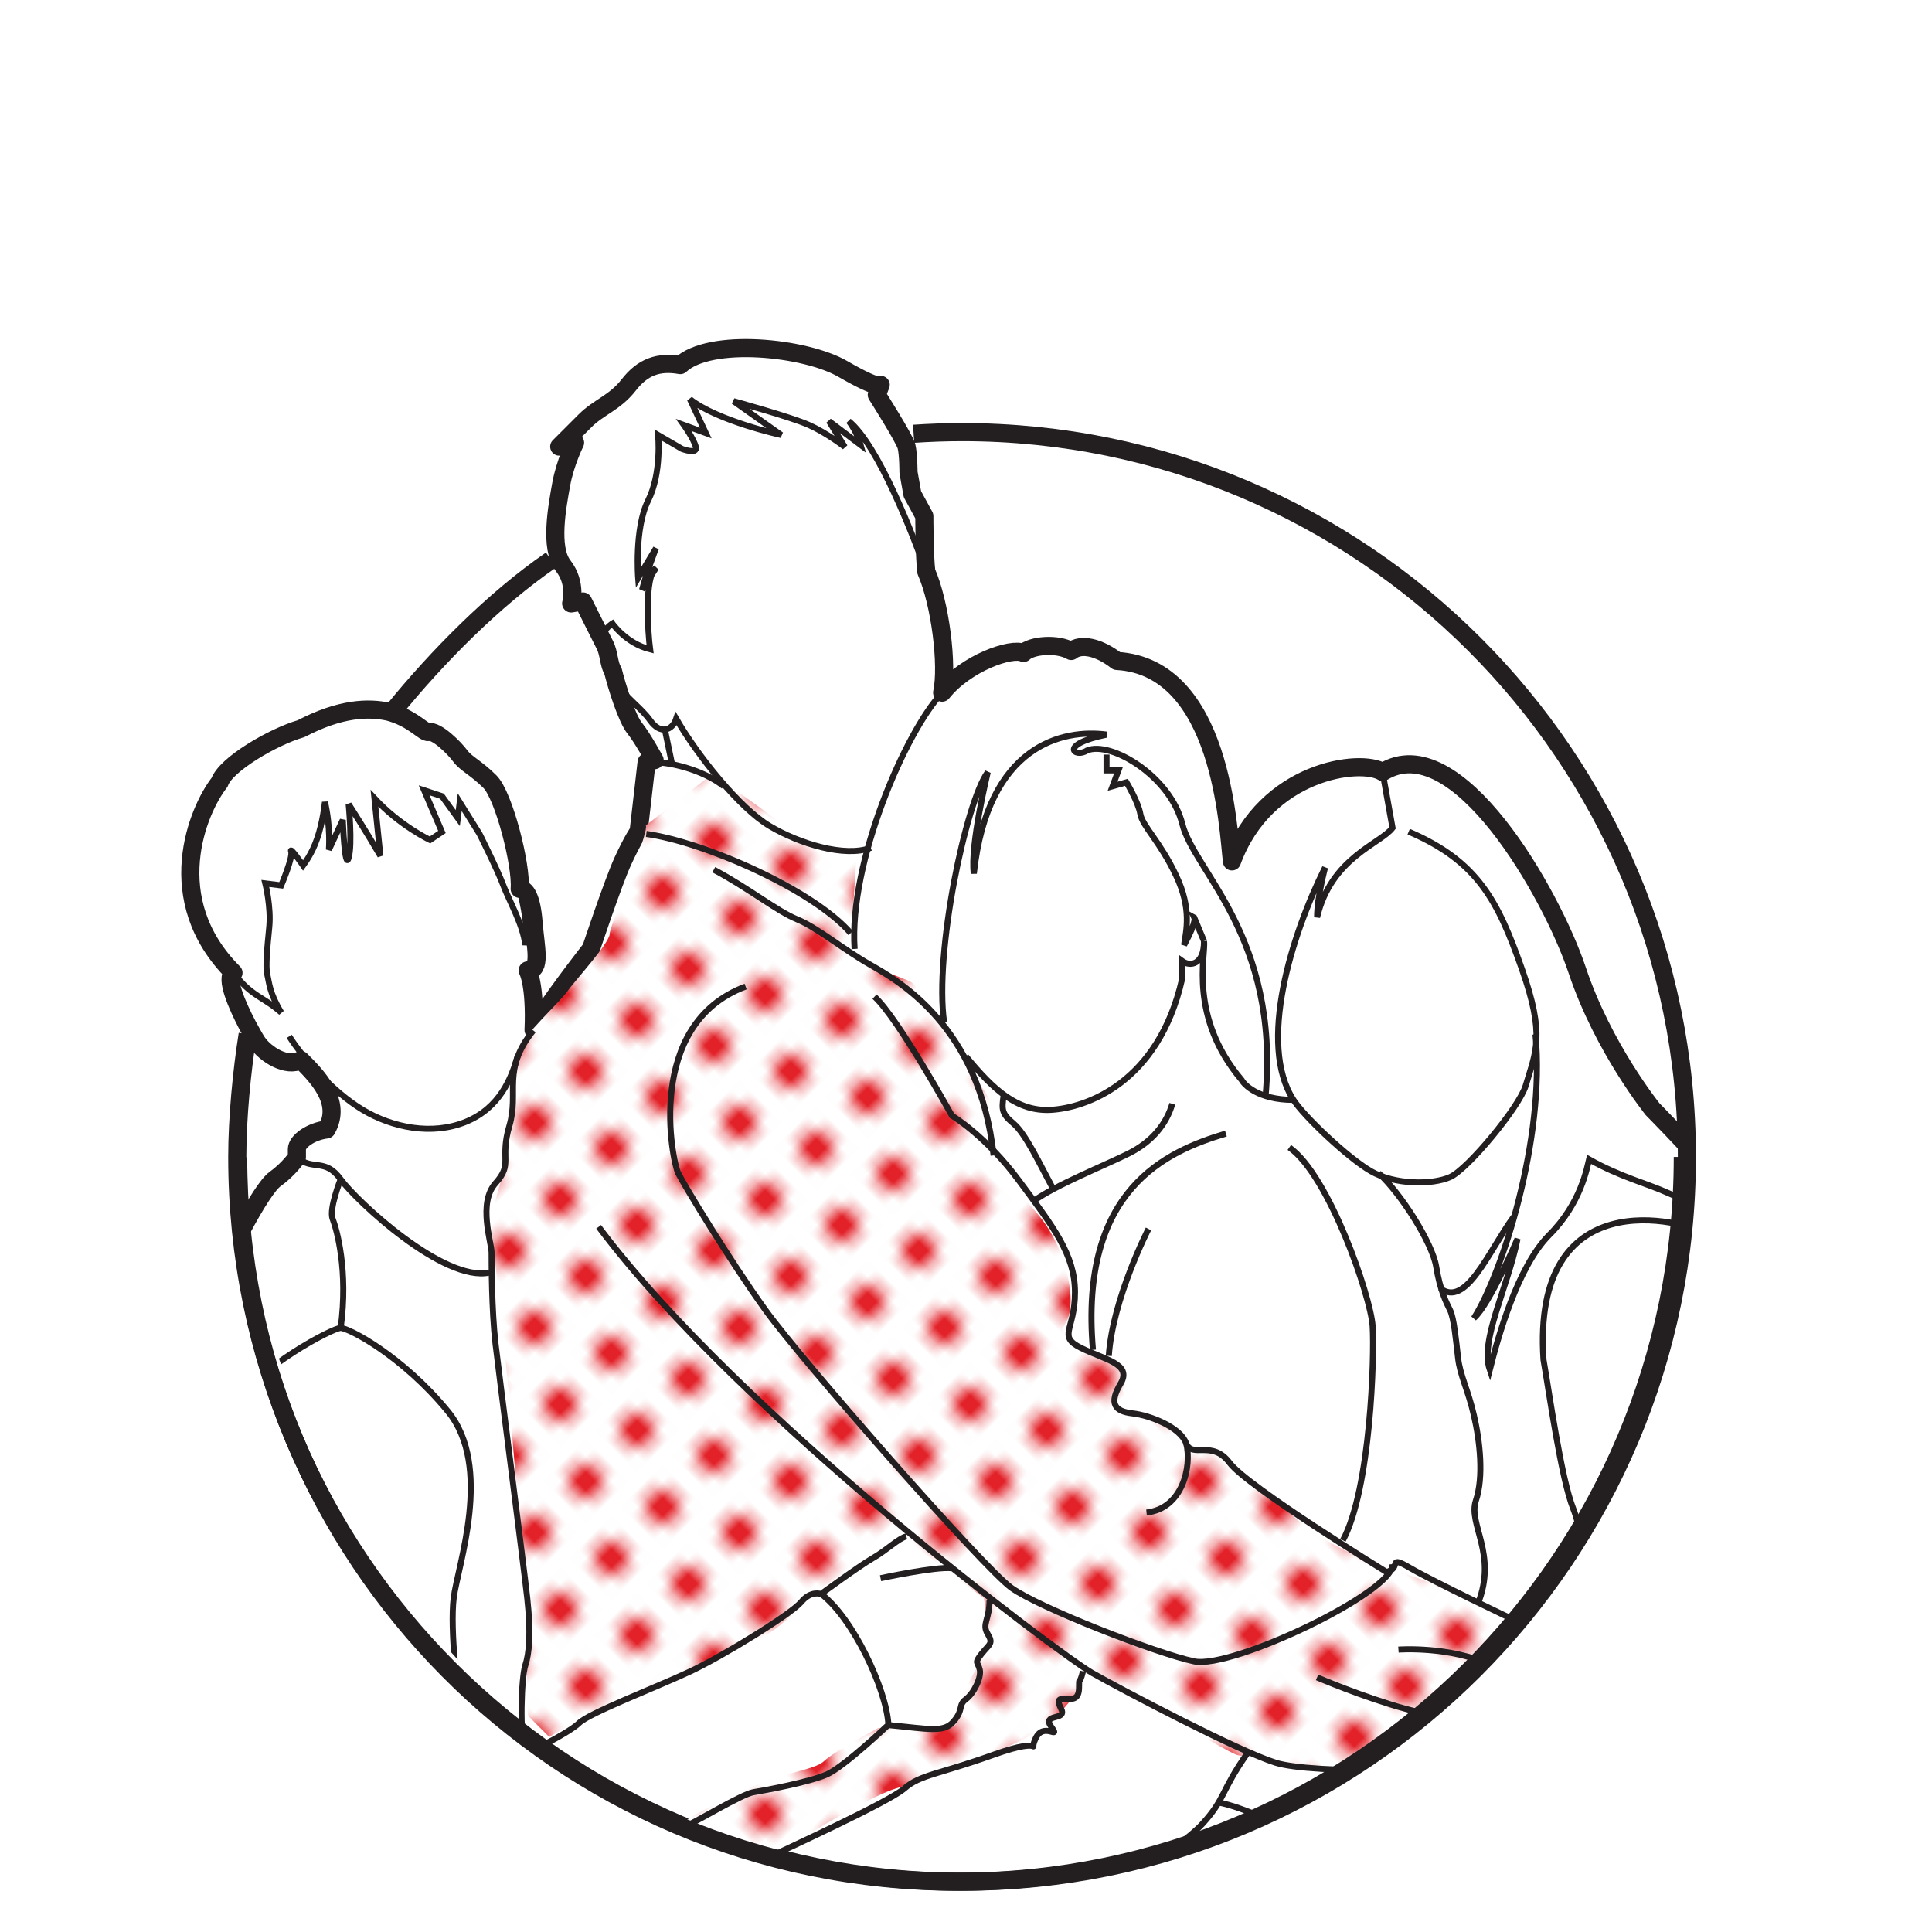 <?xml version="1.0" encoding="utf-8"?>
<!-- Generator: Adobe Illustrator 18.0.0, SVG Export Plug-In . SVG Version: 6.00 Build 0)  -->
<!DOCTYPE svg PUBLIC "-//W3C//DTD SVG 1.1//EN" "http://www.w3.org/Graphics/SVG/1.1/DTD/svg11.dtd">
<svg version="1.1" id="Layer_1" xmlns="http://www.w3.org/2000/svg" xmlns:xlink="http://www.w3.org/1999/xlink" x="0px" y="0px"
	 viewBox="0 0 1280 1280" enable-background="new 0 0 1280 1280" xml:space="preserve">
<pattern  y="1280" width="12" height="12" patternUnits="userSpaceOnUse" id="New_Pattern_Swatch_24" viewBox="3 -15 12 12" overflow="visible">
	<g>
		<polygon fill="none" points="3,-15 15,-15 15,-3 3,-3 		"/>
		<g>
			<polygon fill="#FFFFFF" points="15,0 9,0 9,-6 15,-6 			"/>
			<path fill="#E22128" d="M13.5-3c0,0.8-0.7,1.5-1.5,1.5S10.5-2.2,10.5-3s0.7-1.5,1.5-1.5S13.5-3.8,13.5-3z"/>
		</g>
		<g>
			<polygon fill="#FFFFFF" points="9,0 3,0 3,-6 9,-6 			"/>
			<path fill="#E22128" d="M7.5-3c0,0.8-0.7,1.5-1.5,1.5S4.5-2.2,4.5-3S5.2-4.5,6-4.5S7.5-3.8,7.5-3z"/>
		</g>
		<g>
			<polygon fill="#FFFFFF" points="18,-6 12,-6 12,-12 18,-12 			"/>
			<path fill="#E22128" d="M16.5-9c0,0.8-0.7,1.5-1.5,1.5S13.5-8.2,13.5-9s0.7-1.5,1.5-1.5S16.5-9.8,16.5-9z"/>
		</g>
		<g>
			<polygon fill="#FFFFFF" points="12,-6 6,-6 6,-12 12,-12 			"/>
			<path fill="#E22128" d="M10.5-9c0,0.8-0.7,1.5-1.5,1.5S7.5-8.2,7.5-9s0.7-1.5,1.5-1.5S10.5-9.8,10.5-9z"/>
		</g>
		<g>
			<polygon fill="#FFFFFF" points="6,-6 0,-6 0,-12 6,-12 			"/>
			<path fill="#E22128" d="M4.5-9c0,0.8-0.7,1.5-1.5,1.5S1.5-8.2,1.5-9s0.7-1.5,1.5-1.5S4.5-9.8,4.5-9z"/>
		</g>
		<g>
			<polygon fill="#FFFFFF" points="15,-12 9,-12 9,-18 15,-18 			"/>
			<path fill="#E22128" d="M13.5-15c0,0.8-0.7,1.5-1.5,1.5s-1.5-0.7-1.5-1.5s0.7-1.5,1.5-1.5S13.5-15.8,13.5-15z"/>
		</g>
		<g>
			<polygon fill="#FFFFFF" points="9,-12 3,-12 3,-18 9,-18 			"/>
			<path fill="#E22128" d="M7.5-15c0,0.8-0.7,1.5-1.5,1.5S4.5-14.2,4.5-15s0.7-1.5,1.5-1.5S7.5-15.8,7.5-15z"/>
		</g>
	</g>
</pattern>
<g>
	<path fill="#FFFFFF" stroke="#231F20" stroke-width="12.004" d="M260.7,470.8c29-35.7,66.5-73.7,104.4-99.8"/>
	<path fill="#FFFFFF" stroke="#231F20" stroke-width="12.004" d="M605.3,287.4c10.6-0.7,21.3-1.1,32.1-1.1
		c265.2,0,480.2,215,480.2,480.2c0,265.2-215,480.2-480.2,480.2c-265.2,0-480.2-215-480.2-480.2c0-25.6,3-56.8,6.9-81.3"/>
	<g>
		<defs>
			<path id="SVGID_1_" d="M149.8,776.3c50.7,257.2,221.1,473.7,486.3,473.7c265.2,0,481.5-215.6,481.5-480.8V200.9l-986.8,8
				L104,752.2L149.8,776.3z"/>
		</defs>
		<clipPath id="SVGID_2_">
			<use xlink:href="#SVGID_1_"  overflow="visible"/>
		</clipPath>
		
			<path clip-path="url(#SVGID_2_)" fill="none" stroke="#231F20" stroke-width="12.004" stroke-linecap="round" stroke-linejoin="round" d="
			M199.4,482.8c-18.4,5.3-50,23.7-53.9,35.5c-14.5,18.4-39.4,77.6,9.2,126.2c-5.8,2.9,2.5,21.9,9.4,35c2.6,4.8,4.9,8.9,6.3,11
			c5.3,7.9,19.7,17.1,28.9,11.8c10.5,10.5,27.6,27.6,17.1,46c-10.5,1.3-19.7,7.9-19.7,13.1c0,5.3,0,5.3,0,5.3s-5.3,7.9-14.5,14.5
			c-9.2,6.6-32.9,51.3-51.3,96c-18.4,44.7-48.6,109.1-44.7,159.1c3.9,50-7.9,68.4,9.2,118.3c17.1,50,35.5,119.7,19.7,149.9
			c-15.8,30.2-14.5,40.8-14.5,40.8H1325v-31.6c-13.1-18.4-27.6-28.9-35.5-40.8c-7.9-11.8-18.4-18.4-14.5-27.6
			c3.9-9.2,6.6-19.7,1.3-25c-5.3-5.3-10.5-9.2-10.5-15.8s3.9-10.5-2.6-15.8c-6.6-5.3-10.5-11.8-6.6-15.8c3.9-3.9-6.6-57.9-9.2-84.1
			c-2.6-26.3,10.5-90.7-19.7-159.1c-30.2-68.4-56.5-102.6-81.5-131.5c13.1,13.1,32.9,9.2,32.9,9.2c-15.8-13.1-28.9-11.8-46-31.6
			c-17.1-19.7-38.1-40.8-38.1-40.8s-32.9-40.8-50-92c-17.1-51.3-80.2-161.7-128.9-131.5c-14.5-9.2-77.6-1.3-99.9,59.2
			c-2.6-21-6.6-128.9-76.3-132.8c-11.8-9.2-23.7-11.8-30.2-6.6c-9.2-5.3-26.3-3.9-31.6,1.3c-7.9-3.9-38.1,6.6-53.9,26.3
			c3.9-18.4-1.3-59.2-10.5-80.2c-1.3-10.5-1.3-36.8-1.3-36.8l-7.9-14.5l-2.6-14.5c0,0,0-11.8-1.3-17.1c-1.3-5.3-19.7-34.2-19.7-34.2
			l2.6-6.6c0,0,0,3.9-25-10.5c-25-14.5-88.1-21-107.8-2.6c-14.5-2.6-25,1.3-34.2,13.2c-9.2,11.8-19.7,14.5-28.9,23.7
			c-9.2,9.2-17.1,17.1-17.1,17.1l10.5-2.6c0,0-6.6,13.2-9.2,27.6c-2.6,14.5-7.9,42.1,1.3,53.9c9.2,11.8,5.3,25,5.3,25l7.9-1.3
			c0,0,11.8,23.7,14.5,28.9s2.6,13.2,5.3,17.1c2.6,10.5,9.2,31.6,14.5,38.1c5.3,6.6,13.1,21,13.1,21l-5.3,1.3l-5.3,46
			c0,0-3.9,5.3-10.5,19.7c-6.6,14.5-21,57.9-21,57.9s-32.9,42.1-38.1,53.9c1.3-30.2-3.9-39.5-3.9-39.5c9.2,0,5.3-14.5,3.9-31.6
			c-1.3-17.1-5.3-22.4-9.2-22.4c1.3-15.8-10.5-61.8-19.7-71c-9.2-9.2-15.8-11.8-19.7-17.1c-3.9-5.3-15.8-17.1-21-15.8
			c-2.7,0.7-9.6-8.1-23.6-12.6c-0.9-0.3-1.8-0.5-2.7-0.8C244.2,468.6,225.6,469.1,199.4,482.8z"/>
		
			<pattern  id="SVGID_3_" xlink:href="#New_Pattern_Swatch_24" patternTransform="matrix(5.659 -5.659 5.659 5.659 85227.328 -1441.126)">
		</pattern>
		<path clip-path="url(#SVGID_2_)" fill="url(#SVGID_3_)" d="M427.9,546.8c2,6-24,66-24,72s-24,32-28,38c-4,6-30,30-32,38
			c-2,8-12,66-10,74c2,8-10,30-8,48c2,18,12,110,12,116s10,112,10,126s2,78,2,78l14,14c0,0,26-16,40-20s78-38,96-44
			c18-6,36-30,46-36c10-6,50-34,50-34l56,42c0,0,4,26,2,32c-2,6-18,34-20,40c-2,6,6,14-10,14s-42,0-42,0s-30,16-36,22
			c-6,6-30,8-50,18c-20,10-48,22-42,24c6,2,44,32,64,18c20-14,62-38,76-42c14-4,44-20,56-22s34-12,46-22c12-10,28-34,28-34
			s88,54,96,56c8,2,72,10,72,10s120-94,112-98c-8-4-46-22-56-26s-34-12-34-12s-30-10-52-28c-22-18-48-48-56-48c-8,0-16,6-20-2
			c-4-8-10-14-26-20s-16-18-16-18s8-12-10-20c-18-8-36-12-28-24c8-12,2-48-18-72c-20-24-32-30-32-42s0-34,0-34s-46-74-52-78
			s-40-12-40-22c0-10,4-68,4-68s-32,2-42-8c-10-10-54-40-54-40"/>
		<g clip-path="url(#SVGID_2_)">
			<path fill="none" stroke="#231F20" stroke-width="4.001" d="M916,511.7l6.6,36.8c-7.9,10.5-40.7,19.7-50,59.2
				c0-13.1,5.3-32.9,5.3-32.9c-22.4,44.7-44.7,117-21,153.8c6.6,10.5,35.5,38.1,51.3,47.3c15.8,9.2,40.8,9.2,52.6,3.9
				c11.8-5.3,45.9-46.6,50-60.5c6.6-22.4,13.2-32.9-2.6-77.6c-15.8-44.7-28.9-71-74.9-90.7"/>
			<path fill="none" stroke="#231F20" stroke-width="4.001" d="M1146.1,798.4"/>
			<path fill="none" stroke="#231F20" stroke-width="4.001" d="M1089.6,756.3"/>
			<path fill="none" stroke="#231F20" stroke-width="4.001" d="M1017.3,685.3c6.6,69.7-22.4,159.1-40.8,188
				c10.5-9.2,28.9-52.6,28.9-52.6c-6.6,32.9-25,67.1-18.4,86.8c5.3-21,18.4-68.4,39.5-89.4c21-21,25-44.7,26.3-50
				c21,11.8,38.1,15.8,52.6,22.4c14.5,6.6,27.6,9.2,39.5,23.7c-6.6-14.5-26.3-31.6-26.3-31.6"/>
			<path fill="none" stroke="#231F20" stroke-width="4.001" d="M407.2,451.2c7.9,11.8,17.1,17.1,23.7,26.3
				c6.6,9.2,14.5,6.6,17.1-1.3c14.5,25,42.1,59.2,61.8,71c19.7,11.8,50,21,67.1,14.5"/>
			<line fill="none" stroke="#231F20" stroke-width="4.001" x1="440.1" y1="481.5" x2="445.3" y2="506.5"/>
			<path fill="none" stroke="#231F20" stroke-width="4.001" d="M479.5,520.9c-13.1-10.5-36.8-17.1-51.3-15.8"/>
			<path fill="none" stroke="#231F20" stroke-width="4.001" d="M428.2,552.5c38.1,5.3,110.4,36.8,135.4,65.7"/>
			<path fill="none" stroke="#231F20" stroke-width="4.001" d="M624.1,459.1c-23.7,25-61.8,111.8-57.9,169.6"/>
			<path fill="none" stroke="#231F20" stroke-width="4.001" d="M613.6,378.9c-7.9-22.4-31.6-84.1-51.3-99.9
				c5.3,6.6,7.9,15.8,7.9,15.8l-21-15.8l10.5,17.1c0,0-11.8-9.2-23.7-14.5c-11.8-5.3-50-15.8-50-15.8l31.6,22.4
				c0,0-42.1-9.2-60.5-23.7l10.5,22.4l-14.5-5.3c0,0,6.6,9.2,7.9,14.5c1.3,5.3-9.2,1.3-9.2,1.3l-15.8-9.2c0,0,2.6,25-6.6,43.4
				c-9.2,18.4-6.6,51.3-6.6,51.3l11.8-19.7c0,0-6.6,17.1-9.2,27.6l9.2-14.5c-7.9,5.3-5.3,43.4-3.9,53.9c-15.8-3.9-25-17.1-25-17.1
				s-10.5,6.6-5.3,14.5"/>
			<path fill="none" stroke="#231F20" stroke-width="4.001" d="M472.9,576.2c22.4,11.8,42.1,27.6,55.2,32.9
				c13.1,5.3,30.2,19.7,48.7,30.2c18.4,10.5,72.3,40.8,81.5,126.2"/>
			<path fill="none" stroke="#231F20" stroke-width="4.001" d="M579.4,660.3c15.8,14.5,51.3,78.9,51.3,78.9s22.4,13.1,44.7,43.4
				c22.4,30.2,36.8,48.6,36.8,73.6c0,25-11.8,28.9,3.9,36.8c15.8,7.9,34.2,10.5,26.3,23.7c-7.9,13.2-3.9,18.4,7.9,19.7
				c11.8,1.3,31.6,9.2,35.5,19.7c3.9,10.5,17.1-2.6,28.9,13.1c11.8,15.8,103.9,72.3,103.9,72.3c10.5-2.6,0-11.8,15.8-2.6
				c15.8,9.2,68.4,34.2,68.4,34.2l59.2,7.9"/>
			<path fill="none" stroke="#231F20" stroke-width="4.001" d="M922.6,1036.3c1.3,18.4-106.5,69.7-131.5,64.4
				c-25-5.3-102.6-35.5-121-48.7c-18.4-13.1-139.4-151.2-163-184.1c-23.7-32.9-53.9-82.8-57.8-90.7c-3.9-7.9-22.4-98.6,44.7-123.6"
				/>
			<path fill="none" stroke="#231F20" stroke-width="4.001" d="M785.9,956.1c3.9,15.8-2.6,43.4-26.3,46"/>
			<path fill="none" stroke="#231F20" stroke-width="4.001" d="M1131.7,818.1c-17.1-10.5-117-35.5-109.1,82.8
				c3.9,22.4,11.8,78.9,19.7,98.6c7.9,19.7,21,96,21,113.1c0,17.1,13.1,40.8,17.1,52.6c44.7,13.1,71,28.9,80.2,47.3"/>
			<path fill="none" stroke="#231F20" stroke-width="4.001" d="M1142.2,1211.2c-11.8-14.5-51.3-32.9-65.7-39.4
				c-17.1,2.6-21,6.6-30.2,10.5c-9.2,3.9-11.8,9.2-19.7,7.9c-7.9-1.3-9.2,0-13.1,2.6c-4,2.6-4-9.2-15.8,0
				c-11.8,9.2-15.8,6.6-30.2,7.9c-14.5,1.3-32.9,6.6-32.9,6.6s-72.3,2.6-80.2,2.6c-7.9,0-27.6-11.8-47.3-15.8"/>
			<path fill="none" stroke="#231F20" stroke-width="4.001" d="M743.8,1249.4c-3.9,10.5,0,17.1,6.6,22.4
				c6.6,5.3,10.5,5.3,10.5,10.5c0,5.3,9.2,7.9,9.2,7.9s14.5,15.8,30.2,14.5"/>
			<path fill="none" stroke="#231F20" stroke-width="4.001" d="M716.2,1257.2c1.3,13.1,11.8,15.8,11.8,15.8
				c1.3,10.5,13.1,17.1,13.1,17.1c-3.9,11.8,1.3,25,9.2,23.7c7.9-1.3,7.9-1.3,7.9-1.3s-5.3-11.8,0,0c5.3,11.8,4,11.8,19.7,7.9
				c15.8-3.9,32.9-19.7,47.3-19.7s21-13.1,34.2-17.1c13.2-3.9,11.8-13.2,32.9-6.6c21,6.6,65.7,5.3,65.7,5.3
				c3.9,10.5,13.1,7.9,13.1,7.9s31.6-3.9,47.3-2.6c15.8,1.3,89.4-3.9,109.1-10.5c19.7-6.6,25-7.9,36.8-6.6
				c11.8,1.3,39.4-14.5,39.4-47.3s-14.5-180.1-39.4-277.4c10.5-9.2-6.6-69.7-6.6-69.7"/>
			<path fill="none" stroke="#231F20" stroke-width="4.001" d="M1164.5,945.6c19.7-6.6,22.4-48.7,22.4-48.7"/>
			<path fill="none" stroke="#231F20" stroke-width="4.001" d="M639.9,699.8c18.4,22.4,34.2,36.8,56.5,35.5
				c22.4-1.3,71-17.1,86.8-86.8v-11.8c5.3,3.9,14.5,2.6,14.5-13.1c1.3,9.2-10.5,50,25,92c1.3,2.6,10.5,13.1,34.2,13.1"/>
			<path fill="none" stroke="#231F20" stroke-width="4.001" d="M797.7,623.5l-6.6-15.8c0,0,2.6,1.3-6.6,18.4
				c1.3-9.2,5.3-23.7-5.3-46c-10.5-22.4-22.4-32.9-23.7-40.8c-1.3-7.9-9.2-21-9.2-21l-9.2,2.6l3.9-10.5h-7.9v-10.5"/>
			<path fill="none" stroke="#231F20" stroke-width="4.001" d="M838.5,726c9.2-105.2-47.3-148.6-55.2-180.1
				c-7.9-31.6-47.3-55.2-63.1-48.7c-7.9,5.3-19.7-3.9,13.1-10.5c-28.9-3.9-78.9,6.6-88.1,92c-2.6-18.4,9.2-67.1,9.2-67.1
				c-14.5,19.7-35.5,119.7-28.9,165.7"/>
			<path fill="none" stroke="#231F20" stroke-width="4.001" d="M664.9,726c-1.3,9.2-1.3,11.8,6.6,18.4c7.9,6.6,17.1,26.3,26.3,43.4
				"/>
			<path fill="none" stroke="#231F20" stroke-width="4.001" d="M776.7,731.3c-3.9,13.2-13.1,25-28.9,32.9
				c-15.8,7.9-48.7,21-63.1,31.6"/>
			<path fill="none" stroke="#231F20" stroke-width="4.001" d="M812.2,751c-39.4,11.8-97.3,36.8-88.1,143.3"/>
			<path fill="none" stroke="#231F20" stroke-width="4.001" d="M734.6,898.3c2.6-38.1,26.3-84.1,26.3-84.1"/>
			<path fill="none" stroke="#231F20" stroke-width="4.001" d="M854.2,760.2c26.3,18.4,53.9,98.6,55.2,118.3
				c1.3,19.7-1.3,107.8-19.7,142"/>
			<path fill="none" stroke="#231F20" stroke-width="4.001" d="M913.4,777.3c14.5,13.1,35.5,46,38.1,61.8
				c2.6,15.8,6.6,23.7,9.2,28.9c2.6,5.3,3.9,19.7,5.3,31.6c1.3,11.8,6.6,21,10.5,38.1c4,17.1,6.6,40.8,1.3,56.5
				c-5.3,15.8,14.5,35.5,1.3,68.4"/>
			<path fill="none" stroke="#231F20" stroke-width="4.001" d="M1002.8,806.2c-17.1,23.7-31.6,60.5-48.7,47.3"/>
			<path fill="none" stroke="#231F20" stroke-width="4.001" d="M1002.8,1073.2c7.9,15.8,7.9,47.3,7.9,47.3s5.3-3.9-22.4-17.1
				c-27.6-13.1-61.8-10.5-61.8-10.5"/>
			<path fill="none" stroke="#231F20" stroke-width="4.001" d="M1008.1,1138.9c-21-2.6-47.3,1.3-76.3-6.6
				c-28.9-7.9-59.2-21-59.2-21"/>
			<path fill="none" stroke="#231F20" stroke-width="4.001" d="M991,1169.1c-22.4,3.9-121,6.6-146-1.3c-25-7.9-99.9-47.3-121-59.2
				c-21-11.8-234-170.9-327.4-295.8"/>
			<path fill="none" stroke="#231F20" stroke-width="4.001" d="M912.1,1174.4c22.4,5.3,69.7,23.7,85.5,18.4"/>
			<path fill="none" stroke="#231F20" stroke-width="4.001" d="M826.6,1161.3c-18.4,26.3-14.5,30.2-30.2,47.3
				c-15.8,17.1-71,51.3-118.3,64.4c-47.3,13.1-170.9,48.6-170.9,48.6"/>
			<path fill="none" stroke="#231F20" stroke-width="4.001" d="M717.5,1107.3c-2.6,10.5-2.6,2.6-2.6,10.5c0,7.9-3.9,7.9-7.9,7.9
				c-3.9,0-7.9-1.3-3.9,6.6c3.9,7.9-13.1,2.6-6.6,11.8c6.6,9.2-5.3-3.9-10.5,7.9c-5.3,11.8,9.2-2.6-27.6,10.5
				c-36.8,13.2-48.7,13.2-59.2,22.4c-10.5,9.2-82.8,42.1-90.7,46c-7.9,3.9-34.2,1.3-39.4,3.9c-5.3,2.6-31.6,15.8-31.6,15.8"/>
			<path fill="none" stroke="#231F20" stroke-width="4.001" d="M600.5,1017.9c-5.3,1.3-13.1,9.2-22.4,14.5
				c-9.2,5.3-34.2,23.7-34.2,23.7s-6.6-2.6-13.1,5.3c-6.6,7.9-51.3,35.5-73.6,46c-22.4,10.5-67.1,27.6-73.6,34.2
				c-6.6,6.6-42.1,25-52.6,26.3c-10.5,1.3-14.5-2.6-26.3,1.3c-11.8,3.9-9.2,2.6-23.7,14.5c-14.5,11.8-59.2,46-63.1,73.6
				s2.6,32.9,9.2,11.8c6.6-21,30.2-57.9,30.2-57.9"/>
			<path fill="none" stroke="#231F20" stroke-width="4.001" d="M304.6,1169.1c6.6-14.5,3.9-23.7,1.3-34.2
				c-2.6-10.5-7.9-55.2-5.3-76.3s26.3-86.8-3.9-123.6c-30.2-36.8-65.7-55.2-71-55.2c-5.3,0-55.2,26.3-68.4,50
				c-13.1,23.7-52.6,98.6-51.3,106.5c1.3,7.9,18.4,35.5,28.9,63.1c10.5,27.6,35.5,126.2,39.4,136.7c3.9,10.5,27.6,88.1,42.1,98.6
				c14.5,10.5,59.2,3.9,82.8-9.2c23.7-13.1,74.9-34.2,84.2-40.8c9.2-6.6,64.4-72.3,71-74.9c6.6-2.6,36.8-21,44.7-22.4
				c7.9-1.3,36.8-6.6,48.7-11.8c11.8-5.3,40.8-32.9,40.8-32.9c-1.3-23.7-23.7-71-44.7-86.8"/>
			<path fill="none" stroke="#231F20" stroke-width="4.001" d="M588.6,1142.9c27.6,2.6,36.8,5.3,43.4-2.6
				c6.6-7.9,2.6-10.5,7.9-14.5c5.3-3.9,10.5-14.5,9.2-19.7c-1.3-5.3-3.9-3.9,1.3-10.5c5.3-6.6,7.9-6.6,3.9-13.2
				c-3.9-6.6,1.3-9.2,1.3-22.4"/>
			<path fill="none" stroke="#231F20" stroke-width="4.001" d="M630.7,1039c-10.5-1.3-47.3,6.6-47.3,6.6"/>
			<path fill="none" stroke="#231F20" stroke-width="4.001" d="M348,1161.3c-3.9-11.8-2.6-50,0-57.9c2.6-7.9,3.9-21,1.3-44.7
				s-18.4-145.9-21-168.3c-2.6-22.4-2.6-53.9-2.6-60.5c0-6.6-9.2-32.9,2.6-46c11.8-13.1,2.6-15.8,9.2-38.1
				c6.6-22.4-5.3-36.8,15.8-63.1"/>
			<path fill="none" stroke="#231F20" stroke-width="4.001" d="M196.8,766.8c10.5,9.2,18.4,0,28.9,14.5
				c10.5,14.5,68.4,68.4,98.6,61.8"/>
			<path fill="none" stroke="#231F20" stroke-width="4.001" d="M225.7,781.3c0,0-7.9,19.7-5.3,26.3c2.6,6.6,10.5,34.2,5.3,72.3"/>
			<path fill="none" stroke="#231F20" stroke-width="4.001" d="M161.3,982.4c0,43.4-27.6,105.2,13.1,253.8"/>
			<path fill="none" stroke="#231F20" stroke-width="4.001" d="M259.9,1144.2c-47.3,51.3-63.1,80.2-61.8,101.2"/>
			<path fill="none" stroke="#231F20" stroke-width="4.001" d="M344.1,589.3c0,0,6.6,22.4,3.9,36.8c-1.3-13.1-10.5-28.9-14.5-39.4
				c-3.9-10.5-15.8-34.2-15.8-34.2l-13.1-21l-1.3,10.5l-10.5-14.5l-11.8-3.9l11.8,27.6l-7.9,5.3c0,0-19.7-9.2-36.8-27.6l3.9,38.1
				c-9.2-15.8-21-34.2-21-34.2s2.6,26.3,0,35.5c-2.6,9.2-3.9-25-3.9-25l-9.2,19.7c0,0,1.3-14.5-2.6-31.6c-0.7,6.2-1.7,11.4-2.8,16
				c-2.9,12-6.9,19.4-11.7,26c0,0-9.2-13.2-7.9-9.2c1.3,3.9-6.6,22.4-6.6,22.4l-10.5-1.3c0,0,3.9,15.8,2.6,28.9
				c-1.3,13.1-2.6,26.3-1.3,31.6c1.3,5.3,1.3,11.8,9.2,25c-11.8-10.5-19.7-10.5-31.6-26.3"/>
			<path fill="none" stroke="#231F20" stroke-width="4.001" d="M191.6,686.6c9.2,14.5,28.9,36.8,48.7,48.7
				c19.7,11.8,46,17.1,68.4,7.9c22.4-9.2,30.2-28.9,34.2-43.4"/>
		</g>
	</g>
	<path fill="none" stroke="#231F20" stroke-width="12.004" d="M1114.9,766.5c0,265.2-215,480.2-480.2,480.2
		c-265.2,0-476.9-214.8-476.9-480"/>
</g>
</svg>
